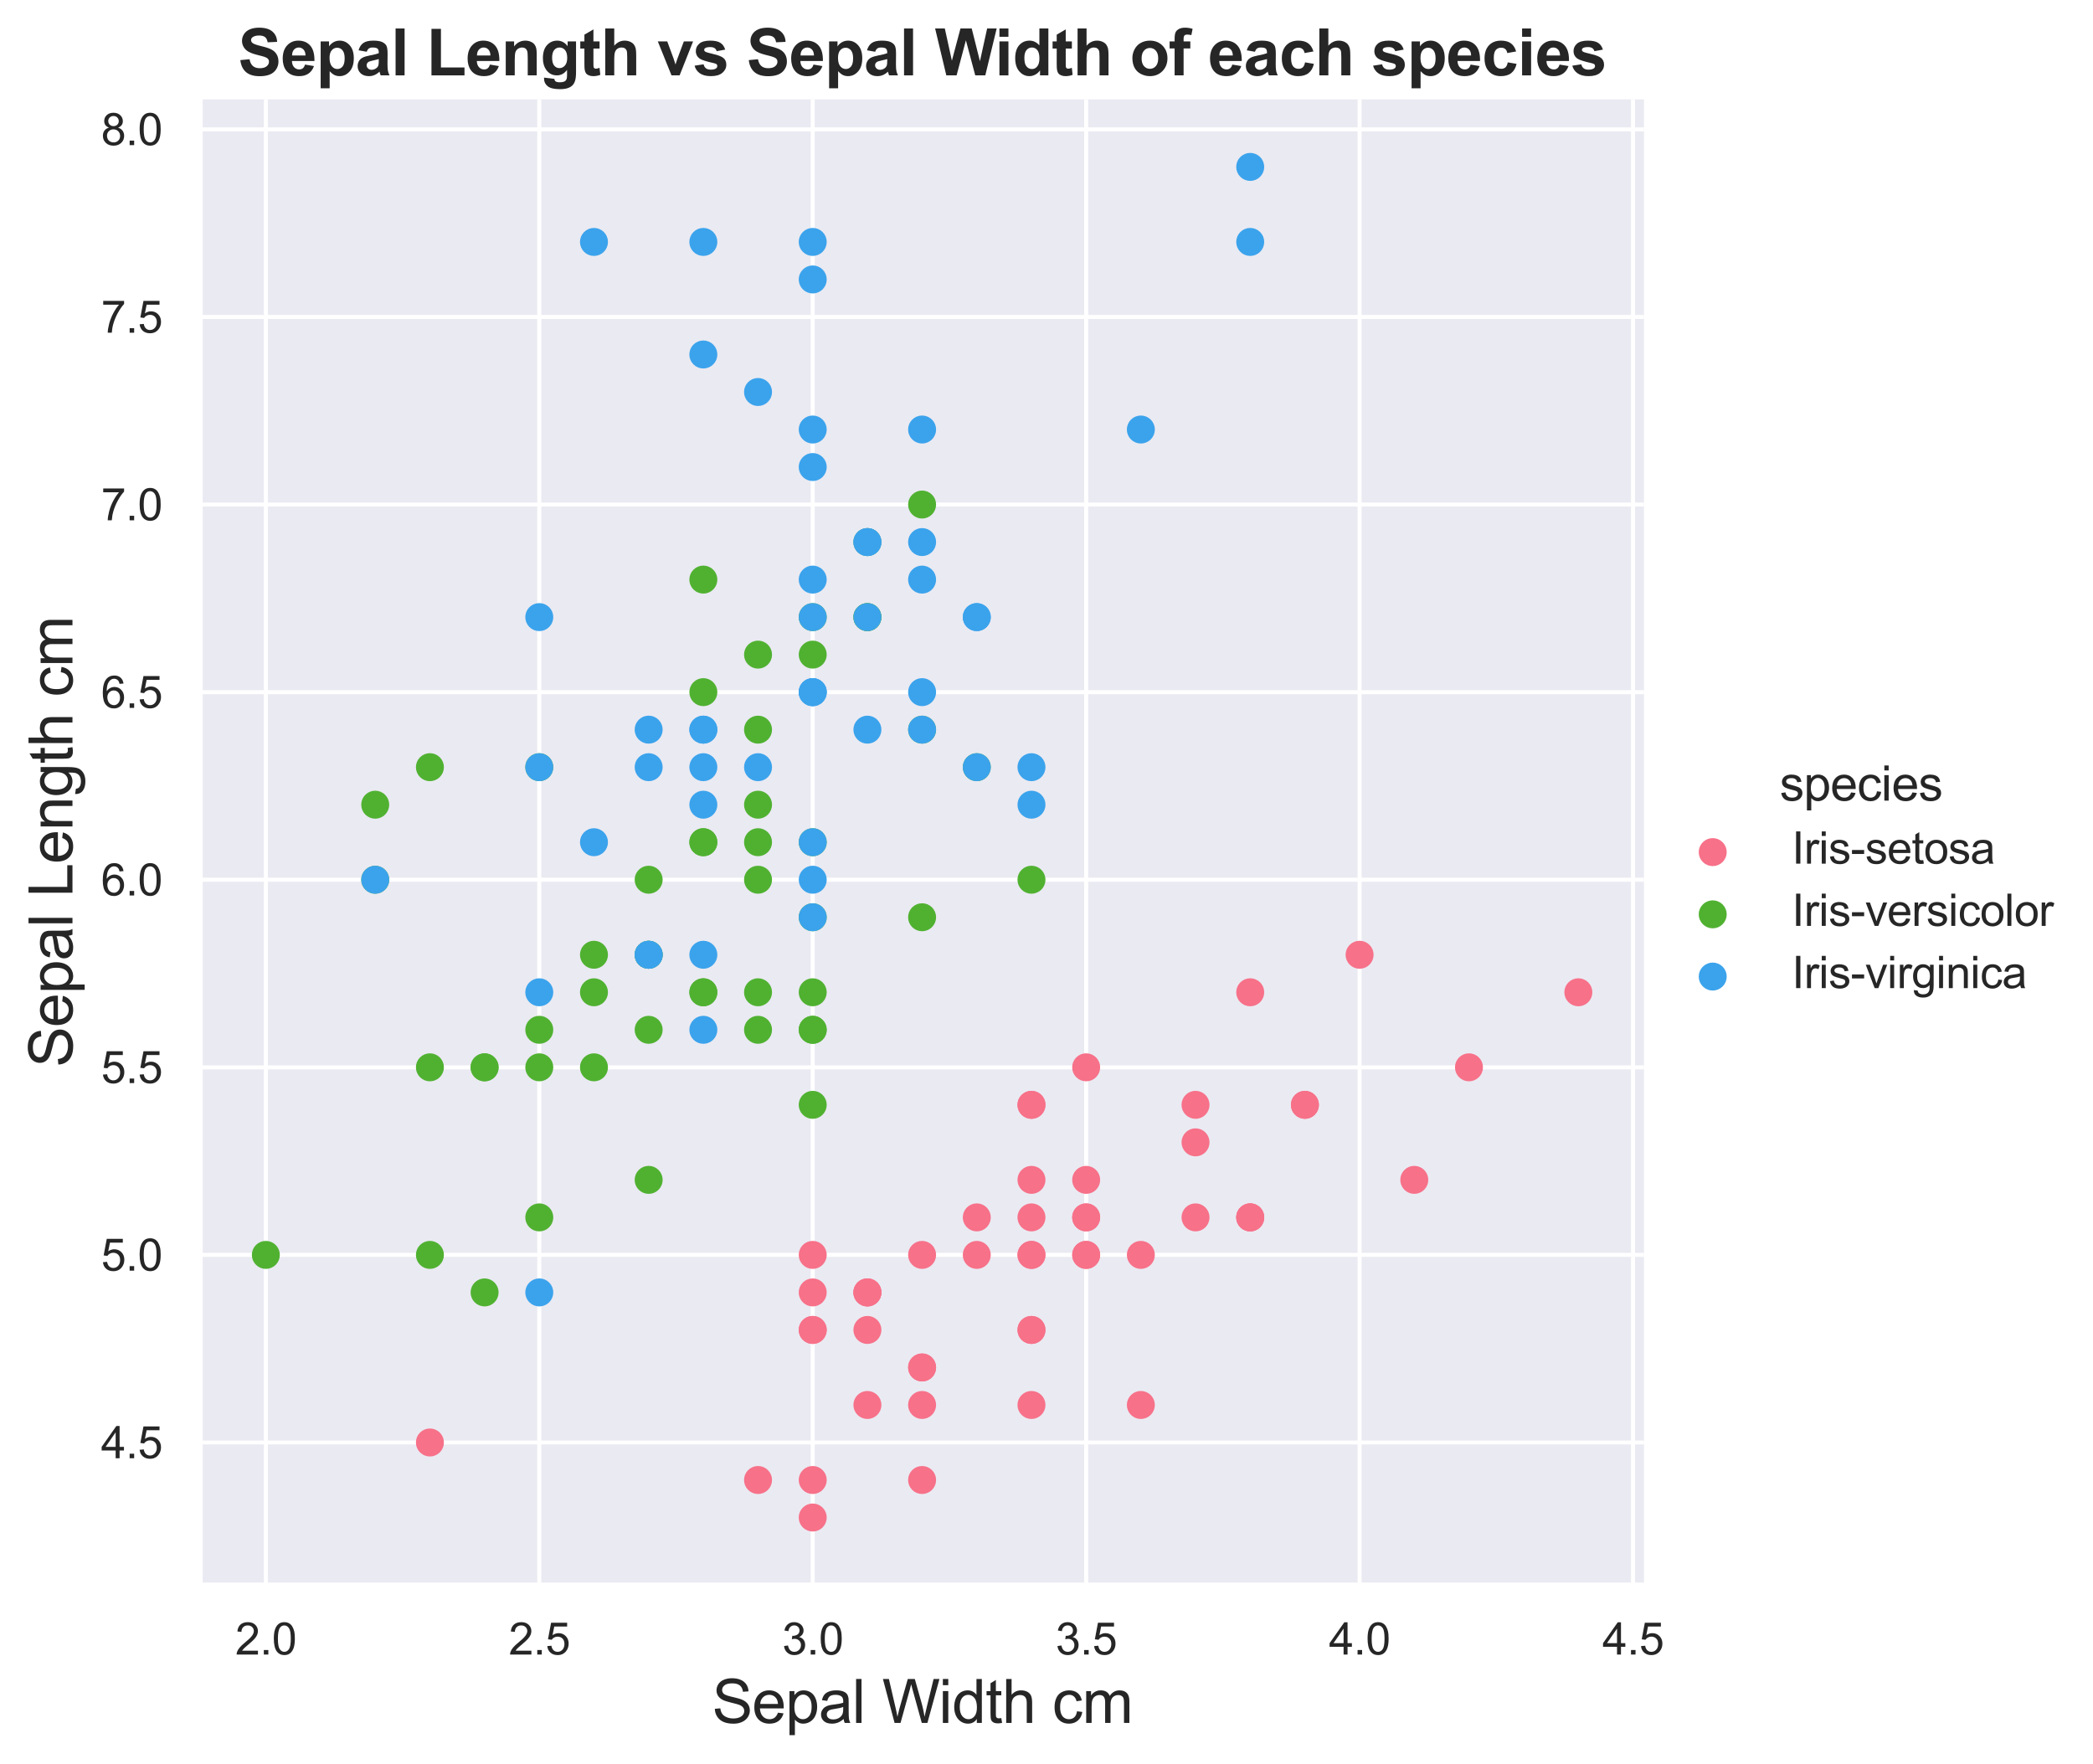 <?xml version="1.0" encoding="utf-8" standalone="no"?>
<!DOCTYPE svg PUBLIC "-//W3C//DTD SVG 1.1//EN"
  "http://www.w3.org/Graphics/SVG/1.1/DTD/svg11.dtd">
<svg xmlns:xlink="http://www.w3.org/1999/xlink" width="523.364pt" height="441.006pt" viewBox="0 0 523.364 441.006" xmlns="http://www.w3.org/2000/svg" version="1.1">
 <defs>
  <style type="text/css">*{stroke-linejoin: round; stroke-linecap: butt}</style>
 </defs>
 <g id="figure_1">
  <g id="patch_1">
   <path d="M 0 441.006 
L 523.364 441.006 
L 523.364 0 
L 0 0 
z
" style="fill: #ffffff"/>
  </g>
  <g id="axes_1">
   <g id="patch_2">
    <path d="M 50.067 396.345 
L 411.082 396.345 
L 411.082 24.848 
L 50.067 24.848 
z
" style="fill: #eaeaf2"/>
   </g>
   <g id="matplotlib.axis_1">
    <g id="xtick_1">
     <g id="line2d_1">
      <path d="M 66.476 396.345 
L 66.476 24.848 
" clip-path="url(#p0ee1a4a285)" style="fill: none; stroke: #ffffff; stroke-linecap: round"/>
     </g>
     <g id="text_1">
      <!-- 2.0 -->
      <g style="fill: #262626" transform="translate(58.831 413.719)scale(0.11 -0.11)">
       <defs>
        <path id="ArialMT-32" d="M 3222 541 
L 3222 0 
L 194 0 
Q 188 203 259 391 
Q 375 700 629 1000 
Q 884 1300 1366 1694 
Q 2113 2306 2375 2664 
Q 2638 3022 2638 3341 
Q 2638 3675 2398 3904 
Q 2159 4134 1775 4134 
Q 1369 4134 1125 3890 
Q 881 3647 878 3216 
L 300 3275 
Q 359 3922 746 4261 
Q 1134 4600 1788 4600 
Q 2447 4600 2831 4234 
Q 3216 3869 3216 3328 
Q 3216 3053 3103 2787 
Q 2991 2522 2730 2228 
Q 2469 1934 1863 1422 
Q 1356 997 1212 845 
Q 1069 694 975 541 
L 3222 541 
z
" transform="scale(0.016)"/>
        <path id="ArialMT-2e" d="M 581 0 
L 581 641 
L 1222 641 
L 1222 0 
L 581 0 
z
" transform="scale(0.016)"/>
        <path id="ArialMT-30" d="M 266 2259 
Q 266 3072 433 3567 
Q 600 4063 929 4331 
Q 1259 4600 1759 4600 
Q 2128 4600 2406 4451 
Q 2684 4303 2865 4023 
Q 3047 3744 3150 3342 
Q 3253 2941 3253 2259 
Q 3253 1453 3087 958 
Q 2922 463 2592 192 
Q 2263 -78 1759 -78 
Q 1097 -78 719 397 
Q 266 969 266 2259 
z
M 844 2259 
Q 844 1131 1108 757 
Q 1372 384 1759 384 
Q 2147 384 2411 759 
Q 2675 1134 2675 2259 
Q 2675 3391 2411 3762 
Q 2147 4134 1753 4134 
Q 1366 4134 1134 3806 
Q 844 3388 844 2259 
z
" transform="scale(0.016)"/>
       </defs>
       <use xlink:href="#ArialMT-32"/>
       <use xlink:href="#ArialMT-2e" x="55.615"/>
       <use xlink:href="#ArialMT-30" x="83.398"/>
      </g>
     </g>
    </g>
    <g id="xtick_2">
     <g id="line2d_2">
      <path d="M 134.851 396.345 
L 134.851 24.848 
" clip-path="url(#p0ee1a4a285)" style="fill: none; stroke: #ffffff; stroke-linecap: round"/>
     </g>
     <g id="text_2">
      <!-- 2.5 -->
      <g style="fill: #262626" transform="translate(127.206 413.719)scale(0.11 -0.11)">
       <defs>
        <path id="ArialMT-35" d="M 266 1200 
L 856 1250 
Q 922 819 1161 601 
Q 1400 384 1738 384 
Q 2144 384 2425 690 
Q 2706 997 2706 1503 
Q 2706 1984 2436 2262 
Q 2166 2541 1728 2541 
Q 1456 2541 1237 2417 
Q 1019 2294 894 2097 
L 366 2166 
L 809 4519 
L 3088 4519 
L 3088 3981 
L 1259 3981 
L 1013 2750 
Q 1425 3038 1878 3038 
Q 2478 3038 2890 2622 
Q 3303 2206 3303 1553 
Q 3303 931 2941 478 
Q 2500 -78 1738 -78 
Q 1113 -78 717 272 
Q 322 622 266 1200 
z
" transform="scale(0.016)"/>
       </defs>
       <use xlink:href="#ArialMT-32"/>
       <use xlink:href="#ArialMT-2e" x="55.615"/>
       <use xlink:href="#ArialMT-35" x="83.398"/>
      </g>
     </g>
    </g>
    <g id="xtick_3">
     <g id="line2d_3">
      <path d="M 203.225 396.345 
L 203.225 24.848 
" clip-path="url(#p0ee1a4a285)" style="fill: none; stroke: #ffffff; stroke-linecap: round"/>
     </g>
     <g id="text_3">
      <!-- 3.0 -->
      <g style="fill: #262626" transform="translate(195.58 413.719)scale(0.11 -0.11)">
       <defs>
        <path id="ArialMT-33" d="M 269 1209 
L 831 1284 
Q 928 806 1161 595 
Q 1394 384 1728 384 
Q 2125 384 2398 659 
Q 2672 934 2672 1341 
Q 2672 1728 2419 1979 
Q 2166 2231 1775 2231 
Q 1616 2231 1378 2169 
L 1441 2663 
Q 1497 2656 1531 2656 
Q 1891 2656 2178 2843 
Q 2466 3031 2466 3422 
Q 2466 3731 2256 3934 
Q 2047 4138 1716 4138 
Q 1388 4138 1169 3931 
Q 950 3725 888 3313 
L 325 3413 
Q 428 3978 793 4289 
Q 1159 4600 1703 4600 
Q 2078 4600 2393 4439 
Q 2709 4278 2876 4000 
Q 3044 3722 3044 3409 
Q 3044 3113 2884 2869 
Q 2725 2625 2413 2481 
Q 2819 2388 3044 2092 
Q 3269 1797 3269 1353 
Q 3269 753 2831 336 
Q 2394 -81 1725 -81 
Q 1122 -81 723 278 
Q 325 638 269 1209 
z
" transform="scale(0.016)"/>
       </defs>
       <use xlink:href="#ArialMT-33"/>
       <use xlink:href="#ArialMT-2e" x="55.615"/>
       <use xlink:href="#ArialMT-30" x="83.398"/>
      </g>
     </g>
    </g>
    <g id="xtick_4">
     <g id="line2d_4">
      <path d="M 271.599 396.345 
L 271.599 24.848 
" clip-path="url(#p0ee1a4a285)" style="fill: none; stroke: #ffffff; stroke-linecap: round"/>
     </g>
     <g id="text_4">
      <!-- 3.5 -->
      <g style="fill: #262626" transform="translate(263.954 413.719)scale(0.11 -0.11)">
       <use xlink:href="#ArialMT-33"/>
       <use xlink:href="#ArialMT-2e" x="55.615"/>
       <use xlink:href="#ArialMT-35" x="83.398"/>
      </g>
     </g>
    </g>
    <g id="xtick_5">
     <g id="line2d_5">
      <path d="M 339.973 396.345 
L 339.973 24.848 
" clip-path="url(#p0ee1a4a285)" style="fill: none; stroke: #ffffff; stroke-linecap: round"/>
     </g>
     <g id="text_5">
      <!-- 4.0 -->
      <g style="fill: #262626" transform="translate(332.328 413.719)scale(0.11 -0.11)">
       <defs>
        <path id="ArialMT-34" d="M 2069 0 
L 2069 1097 
L 81 1097 
L 81 1613 
L 2172 4581 
L 2631 4581 
L 2631 1613 
L 3250 1613 
L 3250 1097 
L 2631 1097 
L 2631 0 
L 2069 0 
z
M 2069 1613 
L 2069 3678 
L 634 1613 
L 2069 1613 
z
" transform="scale(0.016)"/>
       </defs>
       <use xlink:href="#ArialMT-34"/>
       <use xlink:href="#ArialMT-2e" x="55.615"/>
       <use xlink:href="#ArialMT-30" x="83.398"/>
      </g>
     </g>
    </g>
    <g id="xtick_6">
     <g id="line2d_6">
      <path d="M 408.347 396.345 
L 408.347 24.848 
" clip-path="url(#p0ee1a4a285)" style="fill: none; stroke: #ffffff; stroke-linecap: round"/>
     </g>
     <g id="text_6">
      <!-- 4.5 -->
      <g style="fill: #262626" transform="translate(400.702 413.719)scale(0.11 -0.11)">
       <use xlink:href="#ArialMT-34"/>
       <use xlink:href="#ArialMT-2e" x="55.615"/>
       <use xlink:href="#ArialMT-35" x="83.398"/>
      </g>
     </g>
    </g>
    <g id="text_7">
     <!-- Sepal Width cm -->
     <g style="fill: #262626" transform="translate(178.058 430.824)scale(0.15 -0.15)">
      <defs>
       <path id="ArialMT-53" d="M 288 1472 
L 859 1522 
Q 900 1178 1048 958 
Q 1197 738 1509 602 
Q 1822 466 2213 466 
Q 2559 466 2825 569 
Q 3091 672 3220 851 
Q 3350 1031 3350 1244 
Q 3350 1459 3225 1620 
Q 3100 1781 2813 1891 
Q 2628 1963 1997 2114 
Q 1366 2266 1113 2400 
Q 784 2572 623 2826 
Q 463 3081 463 3397 
Q 463 3744 659 4045 
Q 856 4347 1234 4503 
Q 1613 4659 2075 4659 
Q 2584 4659 2973 4495 
Q 3363 4331 3572 4012 
Q 3781 3694 3797 3291 
L 3216 3247 
Q 3169 3681 2898 3903 
Q 2628 4125 2100 4125 
Q 1550 4125 1298 3923 
Q 1047 3722 1047 3438 
Q 1047 3191 1225 3031 
Q 1400 2872 2139 2705 
Q 2878 2538 3153 2413 
Q 3553 2228 3743 1945 
Q 3934 1663 3934 1294 
Q 3934 928 3725 604 
Q 3516 281 3123 101 
Q 2731 -78 2241 -78 
Q 1619 -78 1198 103 
Q 778 284 539 648 
Q 300 1013 288 1472 
z
" transform="scale(0.016)"/>
       <path id="ArialMT-65" d="M 2694 1069 
L 3275 997 
Q 3138 488 2766 206 
Q 2394 -75 1816 -75 
Q 1088 -75 661 373 
Q 234 822 234 1631 
Q 234 2469 665 2931 
Q 1097 3394 1784 3394 
Q 2450 3394 2872 2941 
Q 3294 2488 3294 1666 
Q 3294 1616 3291 1516 
L 816 1516 
Q 847 969 1125 678 
Q 1403 388 1819 388 
Q 2128 388 2347 550 
Q 2566 713 2694 1069 
z
M 847 1978 
L 2700 1978 
Q 2663 2397 2488 2606 
Q 2219 2931 1791 2931 
Q 1403 2931 1139 2672 
Q 875 2413 847 1978 
z
" transform="scale(0.016)"/>
       <path id="ArialMT-70" d="M 422 -1272 
L 422 3319 
L 934 3319 
L 934 2888 
Q 1116 3141 1344 3267 
Q 1572 3394 1897 3394 
Q 2322 3394 2647 3175 
Q 2972 2956 3137 2557 
Q 3303 2159 3303 1684 
Q 3303 1175 3120 767 
Q 2938 359 2589 142 
Q 2241 -75 1856 -75 
Q 1575 -75 1351 44 
Q 1128 163 984 344 
L 984 -1272 
L 422 -1272 
z
M 931 1641 
Q 931 1000 1190 694 
Q 1450 388 1819 388 
Q 2194 388 2461 705 
Q 2728 1022 2728 1688 
Q 2728 2322 2467 2637 
Q 2206 2953 1844 2953 
Q 1484 2953 1207 2617 
Q 931 2281 931 1641 
z
" transform="scale(0.016)"/>
       <path id="ArialMT-61" d="M 2588 409 
Q 2275 144 1986 34 
Q 1697 -75 1366 -75 
Q 819 -75 525 192 
Q 231 459 231 875 
Q 231 1119 342 1320 
Q 453 1522 633 1644 
Q 813 1766 1038 1828 
Q 1203 1872 1538 1913 
Q 2219 1994 2541 2106 
Q 2544 2222 2544 2253 
Q 2544 2597 2384 2738 
Q 2169 2928 1744 2928 
Q 1347 2928 1158 2789 
Q 969 2650 878 2297 
L 328 2372 
Q 403 2725 575 2942 
Q 747 3159 1072 3276 
Q 1397 3394 1825 3394 
Q 2250 3394 2515 3294 
Q 2781 3194 2906 3042 
Q 3031 2891 3081 2659 
Q 3109 2516 3109 2141 
L 3109 1391 
Q 3109 606 3145 398 
Q 3181 191 3288 0 
L 2700 0 
Q 2613 175 2588 409 
z
M 2541 1666 
Q 2234 1541 1622 1453 
Q 1275 1403 1131 1340 
Q 988 1278 909 1158 
Q 831 1038 831 891 
Q 831 666 1001 516 
Q 1172 366 1500 366 
Q 1825 366 2078 508 
Q 2331 650 2450 897 
Q 2541 1088 2541 1459 
L 2541 1666 
z
" transform="scale(0.016)"/>
       <path id="ArialMT-6c" d="M 409 0 
L 409 4581 
L 972 4581 
L 972 0 
L 409 0 
z
" transform="scale(0.016)"/>
       <path id="ArialMT-20" transform="scale(0.016)"/>
       <path id="ArialMT-57" d="M 1294 0 
L 78 4581 
L 700 4581 
L 1397 1578 
Q 1509 1106 1591 641 
Q 1766 1375 1797 1488 
L 2669 4581 
L 3400 4581 
L 4056 2263 
Q 4303 1400 4413 641 
Q 4500 1075 4641 1638 
L 5359 4581 
L 5969 4581 
L 4713 0 
L 4128 0 
L 3163 3491 
Q 3041 3928 3019 4028 
Q 2947 3713 2884 3491 
L 1913 0 
L 1294 0 
z
" transform="scale(0.016)"/>
       <path id="ArialMT-69" d="M 425 3934 
L 425 4581 
L 988 4581 
L 988 3934 
L 425 3934 
z
M 425 0 
L 425 3319 
L 988 3319 
L 988 0 
L 425 0 
z
" transform="scale(0.016)"/>
       <path id="ArialMT-64" d="M 2575 0 
L 2575 419 
Q 2259 -75 1647 -75 
Q 1250 -75 917 144 
Q 584 363 401 755 
Q 219 1147 219 1656 
Q 219 2153 384 2558 
Q 550 2963 881 3178 
Q 1213 3394 1622 3394 
Q 1922 3394 2156 3267 
Q 2391 3141 2538 2938 
L 2538 4581 
L 3097 4581 
L 3097 0 
L 2575 0 
z
M 797 1656 
Q 797 1019 1065 703 
Q 1334 388 1700 388 
Q 2069 388 2326 689 
Q 2584 991 2584 1609 
Q 2584 2291 2321 2609 
Q 2059 2928 1675 2928 
Q 1300 2928 1048 2622 
Q 797 2316 797 1656 
z
" transform="scale(0.016)"/>
       <path id="ArialMT-74" d="M 1650 503 
L 1731 6 
Q 1494 -44 1306 -44 
Q 1000 -44 831 53 
Q 663 150 594 308 
Q 525 466 525 972 
L 525 2881 
L 113 2881 
L 113 3319 
L 525 3319 
L 525 4141 
L 1084 4478 
L 1084 3319 
L 1650 3319 
L 1650 2881 
L 1084 2881 
L 1084 941 
Q 1084 700 1114 631 
Q 1144 563 1211 522 
Q 1278 481 1403 481 
Q 1497 481 1650 503 
z
" transform="scale(0.016)"/>
       <path id="ArialMT-68" d="M 422 0 
L 422 4581 
L 984 4581 
L 984 2938 
Q 1378 3394 1978 3394 
Q 2347 3394 2619 3248 
Q 2891 3103 3008 2847 
Q 3125 2591 3125 2103 
L 3125 0 
L 2563 0 
L 2563 2103 
Q 2563 2525 2380 2717 
Q 2197 2909 1863 2909 
Q 1613 2909 1392 2779 
Q 1172 2650 1078 2428 
Q 984 2206 984 1816 
L 984 0 
L 422 0 
z
" transform="scale(0.016)"/>
       <path id="ArialMT-63" d="M 2588 1216 
L 3141 1144 
Q 3050 572 2676 248 
Q 2303 -75 1759 -75 
Q 1078 -75 664 370 
Q 250 816 250 1647 
Q 250 2184 428 2587 
Q 606 2991 970 3192 
Q 1334 3394 1763 3394 
Q 2303 3394 2647 3120 
Q 2991 2847 3088 2344 
L 2541 2259 
Q 2463 2594 2264 2762 
Q 2066 2931 1784 2931 
Q 1359 2931 1093 2626 
Q 828 2322 828 1663 
Q 828 994 1084 691 
Q 1341 388 1753 388 
Q 2084 388 2306 591 
Q 2528 794 2588 1216 
z
" transform="scale(0.016)"/>
       <path id="ArialMT-6d" d="M 422 0 
L 422 3319 
L 925 3319 
L 925 2853 
Q 1081 3097 1340 3245 
Q 1600 3394 1931 3394 
Q 2300 3394 2536 3241 
Q 2772 3088 2869 2813 
Q 3263 3394 3894 3394 
Q 4388 3394 4653 3120 
Q 4919 2847 4919 2278 
L 4919 0 
L 4359 0 
L 4359 2091 
Q 4359 2428 4304 2576 
Q 4250 2725 4106 2815 
Q 3963 2906 3769 2906 
Q 3419 2906 3187 2673 
Q 2956 2441 2956 1928 
L 2956 0 
L 2394 0 
L 2394 2156 
Q 2394 2531 2256 2718 
Q 2119 2906 1806 2906 
Q 1569 2906 1367 2781 
Q 1166 2656 1075 2415 
Q 984 2175 984 1722 
L 984 0 
L 422 0 
z
" transform="scale(0.016)"/>
      </defs>
      <use xlink:href="#ArialMT-53"/>
      <use xlink:href="#ArialMT-65" x="66.699"/>
      <use xlink:href="#ArialMT-70" x="122.314"/>
      <use xlink:href="#ArialMT-61" x="177.93"/>
      <use xlink:href="#ArialMT-6c" x="233.545"/>
      <use xlink:href="#ArialMT-20" x="255.762"/>
      <use xlink:href="#ArialMT-57" x="283.545"/>
      <use xlink:href="#ArialMT-69" x="377.93"/>
      <use xlink:href="#ArialMT-64" x="400.146"/>
      <use xlink:href="#ArialMT-74" x="455.762"/>
      <use xlink:href="#ArialMT-68" x="483.545"/>
      <use xlink:href="#ArialMT-20" x="539.16"/>
      <use xlink:href="#ArialMT-63" x="566.943"/>
      <use xlink:href="#ArialMT-6d" x="616.943"/>
     </g>
    </g>
   </g>
   <g id="matplotlib.axis_2">
    <g id="ytick_1">
     <g id="line2d_7">
      <path d="M 50.067 360.696 
L 411.082 360.696 
" clip-path="url(#p0ee1a4a285)" style="fill: none; stroke: #ffffff; stroke-linecap: round"/>
     </g>
     <g id="text_8">
      <!-- 4.5 -->
      <g style="fill: #262626" transform="translate(25.277 364.633)scale(0.11 -0.11)">
       <use xlink:href="#ArialMT-34"/>
       <use xlink:href="#ArialMT-2e" x="55.615"/>
       <use xlink:href="#ArialMT-35" x="83.398"/>
      </g>
     </g>
    </g>
    <g id="ytick_2">
     <g id="line2d_8">
      <path d="M 50.067 313.79 
L 411.082 313.79 
" clip-path="url(#p0ee1a4a285)" style="fill: none; stroke: #ffffff; stroke-linecap: round"/>
     </g>
     <g id="text_9">
      <!-- 5.0 -->
      <g style="fill: #262626" transform="translate(25.277 317.727)scale(0.11 -0.11)">
       <use xlink:href="#ArialMT-35"/>
       <use xlink:href="#ArialMT-2e" x="55.615"/>
       <use xlink:href="#ArialMT-30" x="83.398"/>
      </g>
     </g>
    </g>
    <g id="ytick_3">
     <g id="line2d_9">
      <path d="M 50.067 266.884 
L 411.082 266.884 
" clip-path="url(#p0ee1a4a285)" style="fill: none; stroke: #ffffff; stroke-linecap: round"/>
     </g>
     <g id="text_10">
      <!-- 5.5 -->
      <g style="fill: #262626" transform="translate(25.277 270.821)scale(0.11 -0.11)">
       <use xlink:href="#ArialMT-35"/>
       <use xlink:href="#ArialMT-2e" x="55.615"/>
       <use xlink:href="#ArialMT-35" x="83.398"/>
      </g>
     </g>
    </g>
    <g id="ytick_4">
     <g id="line2d_10">
      <path d="M 50.067 219.977 
L 411.082 219.977 
" clip-path="url(#p0ee1a4a285)" style="fill: none; stroke: #ffffff; stroke-linecap: round"/>
     </g>
     <g id="text_11">
      <!-- 6.0 -->
      <g style="fill: #262626" transform="translate(25.277 223.914)scale(0.11 -0.11)">
       <defs>
        <path id="ArialMT-36" d="M 3184 3459 
L 2625 3416 
Q 2550 3747 2413 3897 
Q 2184 4138 1850 4138 
Q 1581 4138 1378 3988 
Q 1113 3794 959 3422 
Q 806 3050 800 2363 
Q 1003 2672 1297 2822 
Q 1591 2972 1913 2972 
Q 2475 2972 2870 2558 
Q 3266 2144 3266 1488 
Q 3266 1056 3080 686 
Q 2894 316 2569 119 
Q 2244 -78 1831 -78 
Q 1128 -78 684 439 
Q 241 956 241 2144 
Q 241 3472 731 4075 
Q 1159 4600 1884 4600 
Q 2425 4600 2770 4297 
Q 3116 3994 3184 3459 
z
M 888 1484 
Q 888 1194 1011 928 
Q 1134 663 1356 523 
Q 1578 384 1822 384 
Q 2178 384 2434 671 
Q 2691 959 2691 1453 
Q 2691 1928 2437 2201 
Q 2184 2475 1800 2475 
Q 1419 2475 1153 2201 
Q 888 1928 888 1484 
z
" transform="scale(0.016)"/>
       </defs>
       <use xlink:href="#ArialMT-36"/>
       <use xlink:href="#ArialMT-2e" x="55.615"/>
       <use xlink:href="#ArialMT-30" x="83.398"/>
      </g>
     </g>
    </g>
    <g id="ytick_5">
     <g id="line2d_11">
      <path d="M 50.067 173.071 
L 411.082 173.071 
" clip-path="url(#p0ee1a4a285)" style="fill: none; stroke: #ffffff; stroke-linecap: round"/>
     </g>
     <g id="text_12">
      <!-- 6.5 -->
      <g style="fill: #262626" transform="translate(25.277 177.008)scale(0.11 -0.11)">
       <use xlink:href="#ArialMT-36"/>
       <use xlink:href="#ArialMT-2e" x="55.615"/>
       <use xlink:href="#ArialMT-35" x="83.398"/>
      </g>
     </g>
    </g>
    <g id="ytick_6">
     <g id="line2d_12">
      <path d="M 50.067 126.165 
L 411.082 126.165 
" clip-path="url(#p0ee1a4a285)" style="fill: none; stroke: #ffffff; stroke-linecap: round"/>
     </g>
     <g id="text_13">
      <!-- 7.0 -->
      <g style="fill: #262626" transform="translate(25.277 130.102)scale(0.11 -0.11)">
       <defs>
        <path id="ArialMT-37" d="M 303 3981 
L 303 4522 
L 3269 4522 
L 3269 4084 
Q 2831 3619 2401 2847 
Q 1972 2075 1738 1259 
Q 1569 684 1522 0 
L 944 0 
Q 953 541 1156 1306 
Q 1359 2072 1739 2783 
Q 2119 3494 2547 3981 
L 303 3981 
z
" transform="scale(0.016)"/>
       </defs>
       <use xlink:href="#ArialMT-37"/>
       <use xlink:href="#ArialMT-2e" x="55.615"/>
       <use xlink:href="#ArialMT-30" x="83.398"/>
      </g>
     </g>
    </g>
    <g id="ytick_7">
     <g id="line2d_13">
      <path d="M 50.067 79.259 
L 411.082 79.259 
" clip-path="url(#p0ee1a4a285)" style="fill: none; stroke: #ffffff; stroke-linecap: round"/>
     </g>
     <g id="text_14">
      <!-- 7.5 -->
      <g style="fill: #262626" transform="translate(25.277 83.196)scale(0.11 -0.11)">
       <use xlink:href="#ArialMT-37"/>
       <use xlink:href="#ArialMT-2e" x="55.615"/>
       <use xlink:href="#ArialMT-35" x="83.398"/>
      </g>
     </g>
    </g>
    <g id="ytick_8">
     <g id="line2d_14">
      <path d="M 50.067 32.352 
L 411.082 32.352 
" clip-path="url(#p0ee1a4a285)" style="fill: none; stroke: #ffffff; stroke-linecap: round"/>
     </g>
     <g id="text_15">
      <!-- 8.0 -->
      <g style="fill: #262626" transform="translate(25.277 36.289)scale(0.11 -0.11)">
       <defs>
        <path id="ArialMT-38" d="M 1131 2484 
Q 781 2613 612 2850 
Q 444 3088 444 3419 
Q 444 3919 803 4259 
Q 1163 4600 1759 4600 
Q 2359 4600 2725 4251 
Q 3091 3903 3091 3403 
Q 3091 3084 2923 2848 
Q 2756 2613 2416 2484 
Q 2838 2347 3058 2040 
Q 3278 1734 3278 1309 
Q 3278 722 2862 322 
Q 2447 -78 1769 -78 
Q 1091 -78 675 323 
Q 259 725 259 1325 
Q 259 1772 486 2073 
Q 713 2375 1131 2484 
z
M 1019 3438 
Q 1019 3113 1228 2906 
Q 1438 2700 1772 2700 
Q 2097 2700 2305 2904 
Q 2513 3109 2513 3406 
Q 2513 3716 2298 3927 
Q 2084 4138 1766 4138 
Q 1444 4138 1231 3931 
Q 1019 3725 1019 3438 
z
M 838 1322 
Q 838 1081 952 856 
Q 1066 631 1291 507 
Q 1516 384 1775 384 
Q 2178 384 2440 643 
Q 2703 903 2703 1303 
Q 2703 1709 2433 1975 
Q 2163 2241 1756 2241 
Q 1359 2241 1098 1978 
Q 838 1716 838 1322 
z
" transform="scale(0.016)"/>
       </defs>
       <use xlink:href="#ArialMT-38"/>
       <use xlink:href="#ArialMT-2e" x="55.615"/>
       <use xlink:href="#ArialMT-30" x="83.398"/>
      </g>
     </g>
    </g>
    <g id="text_16">
     <!-- Sepal Length cm -->
     <g style="fill: #262626" transform="translate(18.12 266.879)rotate(-90)scale(0.15 -0.15)">
      <defs>
       <path id="ArialMT-4c" d="M 469 0 
L 469 4581 
L 1075 4581 
L 1075 541 
L 3331 541 
L 3331 0 
L 469 0 
z
" transform="scale(0.016)"/>
       <path id="ArialMT-6e" d="M 422 0 
L 422 3319 
L 928 3319 
L 928 2847 
Q 1294 3394 1984 3394 
Q 2284 3394 2536 3286 
Q 2788 3178 2913 3003 
Q 3038 2828 3088 2588 
Q 3119 2431 3119 2041 
L 3119 0 
L 2556 0 
L 2556 2019 
Q 2556 2363 2490 2533 
Q 2425 2703 2258 2804 
Q 2091 2906 1866 2906 
Q 1506 2906 1245 2678 
Q 984 2450 984 1813 
L 984 0 
L 422 0 
z
" transform="scale(0.016)"/>
       <path id="ArialMT-67" d="M 319 -275 
L 866 -356 
Q 900 -609 1056 -725 
Q 1266 -881 1628 -881 
Q 2019 -881 2231 -725 
Q 2444 -569 2519 -288 
Q 2563 -116 2559 434 
Q 2191 0 1641 0 
Q 956 0 581 494 
Q 206 988 206 1678 
Q 206 2153 378 2554 
Q 550 2956 876 3175 
Q 1203 3394 1644 3394 
Q 2231 3394 2613 2919 
L 2613 3319 
L 3131 3319 
L 3131 450 
Q 3131 -325 2973 -648 
Q 2816 -972 2473 -1159 
Q 2131 -1347 1631 -1347 
Q 1038 -1347 672 -1080 
Q 306 -813 319 -275 
z
M 784 1719 
Q 784 1066 1043 766 
Q 1303 466 1694 466 
Q 2081 466 2343 764 
Q 2606 1063 2606 1700 
Q 2606 2309 2336 2618 
Q 2066 2928 1684 2928 
Q 1309 2928 1046 2623 
Q 784 2319 784 1719 
z
" transform="scale(0.016)"/>
      </defs>
      <use xlink:href="#ArialMT-53"/>
      <use xlink:href="#ArialMT-65" x="66.699"/>
      <use xlink:href="#ArialMT-70" x="122.314"/>
      <use xlink:href="#ArialMT-61" x="177.93"/>
      <use xlink:href="#ArialMT-6c" x="233.545"/>
      <use xlink:href="#ArialMT-20" x="255.762"/>
      <use xlink:href="#ArialMT-4c" x="283.545"/>
      <use xlink:href="#ArialMT-65" x="339.16"/>
      <use xlink:href="#ArialMT-6e" x="394.775"/>
      <use xlink:href="#ArialMT-67" x="450.391"/>
      <use xlink:href="#ArialMT-74" x="506.006"/>
      <use xlink:href="#ArialMT-68" x="533.789"/>
      <use xlink:href="#ArialMT-20" x="589.404"/>
      <use xlink:href="#ArialMT-63" x="617.188"/>
      <use xlink:href="#ArialMT-6d" x="667.188"/>
     </g>
    </g>
   </g>
   <g id="PathCollection_1">
    <defs>
     <path id="m8ef29e7f50" d="M 0 3 
C 0.796 3 1.559 2.684 2.121 2.121 
C 2.684 1.559 3 0.796 3 0 
C 3 -0.796 2.684 -1.559 2.121 -2.121 
C 1.559 -2.684 0.796 -3 0 -3 
C -0.796 -3 -1.559 -2.684 -2.121 -2.121 
C -2.684 -1.559 -3 -0.796 -3 0 
C -3 0.796 -2.684 1.559 -2.121 2.121 
C -1.559 2.684 -0.796 3 0 3 
z
" style="stroke: #f77189"/>
    </defs>
    <g clip-path="url(#p0ee1a4a285)">
     <use xlink:href="#m8ef29e7f50" x="271.599" y="304.409" style="fill: #f77189; stroke: #f77189"/>
     <use xlink:href="#m8ef29e7f50" x="203.225" y="323.171" style="fill: #f77189; stroke: #f77189"/>
     <use xlink:href="#m8ef29e7f50" x="230.574" y="341.934" style="fill: #f77189; stroke: #f77189"/>
     <use xlink:href="#m8ef29e7f50" x="216.899" y="351.315" style="fill: #f77189; stroke: #f77189"/>
     <use xlink:href="#m8ef29e7f50" x="285.274" y="313.79" style="fill: #f77189; stroke: #f77189"/>
     <use xlink:href="#m8ef29e7f50" x="326.298" y="276.265" style="fill: #f77189; stroke: #f77189"/>
     <use xlink:href="#m8ef29e7f50" x="257.924" y="351.315" style="fill: #f77189; stroke: #f77189"/>
     <use xlink:href="#m8ef29e7f50" x="257.924" y="313.79" style="fill: #f77189; stroke: #f77189"/>
     <use xlink:href="#m8ef29e7f50" x="189.55" y="370.077" style="fill: #f77189; stroke: #f77189"/>
     <use xlink:href="#m8ef29e7f50" x="216.899" y="323.171" style="fill: #f77189; stroke: #f77189"/>
     <use xlink:href="#m8ef29e7f50" x="298.948" y="276.265" style="fill: #f77189; stroke: #f77189"/>
     <use xlink:href="#m8ef29e7f50" x="257.924" y="332.553" style="fill: #f77189; stroke: #f77189"/>
     <use xlink:href="#m8ef29e7f50" x="203.225" y="332.553" style="fill: #f77189; stroke: #f77189"/>
     <use xlink:href="#m8ef29e7f50" x="203.225" y="379.459" style="fill: #f77189; stroke: #f77189"/>
     <use xlink:href="#m8ef29e7f50" x="339.973" y="238.74" style="fill: #f77189; stroke: #f77189"/>
     <use xlink:href="#m8ef29e7f50" x="394.672" y="248.121" style="fill: #f77189; stroke: #f77189"/>
     <use xlink:href="#m8ef29e7f50" x="326.298" y="276.265" style="fill: #f77189; stroke: #f77189"/>
     <use xlink:href="#m8ef29e7f50" x="271.599" y="304.409" style="fill: #f77189; stroke: #f77189"/>
     <use xlink:href="#m8ef29e7f50" x="312.623" y="248.121" style="fill: #f77189; stroke: #f77189"/>
     <use xlink:href="#m8ef29e7f50" x="312.623" y="304.409" style="fill: #f77189; stroke: #f77189"/>
     <use xlink:href="#m8ef29e7f50" x="257.924" y="276.265" style="fill: #f77189; stroke: #f77189"/>
     <use xlink:href="#m8ef29e7f50" x="298.948" y="304.409" style="fill: #f77189; stroke: #f77189"/>
     <use xlink:href="#m8ef29e7f50" x="285.274" y="351.315" style="fill: #f77189; stroke: #f77189"/>
     <use xlink:href="#m8ef29e7f50" x="244.249" y="304.409" style="fill: #f77189; stroke: #f77189"/>
     <use xlink:href="#m8ef29e7f50" x="257.924" y="332.553" style="fill: #f77189; stroke: #f77189"/>
     <use xlink:href="#m8ef29e7f50" x="203.225" y="313.79" style="fill: #f77189; stroke: #f77189"/>
     <use xlink:href="#m8ef29e7f50" x="257.924" y="313.79" style="fill: #f77189; stroke: #f77189"/>
     <use xlink:href="#m8ef29e7f50" x="271.599" y="295.027" style="fill: #f77189; stroke: #f77189"/>
     <use xlink:href="#m8ef29e7f50" x="257.924" y="295.027" style="fill: #f77189; stroke: #f77189"/>
     <use xlink:href="#m8ef29e7f50" x="230.574" y="341.934" style="fill: #f77189; stroke: #f77189"/>
     <use xlink:href="#m8ef29e7f50" x="216.899" y="332.553" style="fill: #f77189; stroke: #f77189"/>
     <use xlink:href="#m8ef29e7f50" x="257.924" y="276.265" style="fill: #f77189; stroke: #f77189"/>
     <use xlink:href="#m8ef29e7f50" x="353.648" y="295.027" style="fill: #f77189; stroke: #f77189"/>
     <use xlink:href="#m8ef29e7f50" x="367.323" y="266.884" style="fill: #f77189; stroke: #f77189"/>
     <use xlink:href="#m8ef29e7f50" x="216.899" y="323.171" style="fill: #f77189; stroke: #f77189"/>
     <use xlink:href="#m8ef29e7f50" x="230.574" y="313.79" style="fill: #f77189; stroke: #f77189"/>
     <use xlink:href="#m8ef29e7f50" x="271.599" y="266.884" style="fill: #f77189; stroke: #f77189"/>
     <use xlink:href="#m8ef29e7f50" x="216.899" y="323.171" style="fill: #f77189; stroke: #f77189"/>
     <use xlink:href="#m8ef29e7f50" x="203.225" y="370.077" style="fill: #f77189; stroke: #f77189"/>
     <use xlink:href="#m8ef29e7f50" x="257.924" y="304.409" style="fill: #f77189; stroke: #f77189"/>
     <use xlink:href="#m8ef29e7f50" x="271.599" y="313.79" style="fill: #f77189; stroke: #f77189"/>
     <use xlink:href="#m8ef29e7f50" x="107.501" y="360.696" style="fill: #f77189; stroke: #f77189"/>
     <use xlink:href="#m8ef29e7f50" x="230.574" y="370.077" style="fill: #f77189; stroke: #f77189"/>
     <use xlink:href="#m8ef29e7f50" x="271.599" y="313.79" style="fill: #f77189; stroke: #f77189"/>
     <use xlink:href="#m8ef29e7f50" x="312.623" y="304.409" style="fill: #f77189; stroke: #f77189"/>
     <use xlink:href="#m8ef29e7f50" x="203.225" y="332.553" style="fill: #f77189; stroke: #f77189"/>
     <use xlink:href="#m8ef29e7f50" x="312.623" y="304.409" style="fill: #f77189; stroke: #f77189"/>
     <use xlink:href="#m8ef29e7f50" x="230.574" y="351.315" style="fill: #f77189; stroke: #f77189"/>
     <use xlink:href="#m8ef29e7f50" x="298.948" y="285.646" style="fill: #f77189; stroke: #f77189"/>
     <use xlink:href="#m8ef29e7f50" x="244.249" y="313.79" style="fill: #f77189; stroke: #f77189"/>
    </g>
   </g>
   <g id="PathCollection_2">
    <defs>
     <path id="mf9e2a03c0d" d="M 0 3 
C 0.796 3 1.559 2.684 2.121 2.121 
C 2.684 1.559 3 0.796 3 0 
C 3 -0.796 2.684 -1.559 2.121 -2.121 
C 1.559 -2.684 0.796 -3 0 -3 
C -0.796 -3 -1.559 -2.684 -2.121 -2.121 
C -2.684 -1.559 -3 -0.796 -3 0 
C -3 0.796 -2.684 1.559 -2.121 2.121 
C -1.559 2.684 -0.796 3 0 3 
z
" style="stroke: #50b131"/>
    </defs>
    <g clip-path="url(#p0ee1a4a285)">
     <use xlink:href="#mf9e2a03c0d" x="230.574" y="126.165" style="fill: #50b131; stroke: #50b131"/>
     <use xlink:href="#mf9e2a03c0d" x="230.574" y="182.452" style="fill: #50b131; stroke: #50b131"/>
     <use xlink:href="#mf9e2a03c0d" x="216.899" y="135.546" style="fill: #50b131; stroke: #50b131"/>
     <use xlink:href="#mf9e2a03c0d" x="107.501" y="266.884" style="fill: #50b131; stroke: #50b131"/>
     <use xlink:href="#mf9e2a03c0d" x="175.875" y="173.071" style="fill: #50b131; stroke: #50b131"/>
     <use xlink:href="#mf9e2a03c0d" x="175.875" y="248.121" style="fill: #50b131; stroke: #50b131"/>
     <use xlink:href="#mf9e2a03c0d" x="244.249" y="191.834" style="fill: #50b131; stroke: #50b131"/>
     <use xlink:href="#mf9e2a03c0d" x="121.176" y="323.171" style="fill: #50b131; stroke: #50b131"/>
     <use xlink:href="#mf9e2a03c0d" x="189.55" y="163.69" style="fill: #50b131; stroke: #50b131"/>
     <use xlink:href="#mf9e2a03c0d" x="162.2" y="295.027" style="fill: #50b131; stroke: #50b131"/>
     <use xlink:href="#mf9e2a03c0d" x="66.476" y="313.79" style="fill: #50b131; stroke: #50b131"/>
     <use xlink:href="#mf9e2a03c0d" x="203.225" y="229.359" style="fill: #50b131; stroke: #50b131"/>
     <use xlink:href="#mf9e2a03c0d" x="93.826" y="219.977" style="fill: #50b131; stroke: #50b131"/>
     <use xlink:href="#mf9e2a03c0d" x="189.55" y="210.596" style="fill: #50b131; stroke: #50b131"/>
     <use xlink:href="#mf9e2a03c0d" x="189.55" y="257.502" style="fill: #50b131; stroke: #50b131"/>
     <use xlink:href="#mf9e2a03c0d" x="216.899" y="154.309" style="fill: #50b131; stroke: #50b131"/>
     <use xlink:href="#mf9e2a03c0d" x="203.225" y="257.502" style="fill: #50b131; stroke: #50b131"/>
     <use xlink:href="#mf9e2a03c0d" x="162.2" y="238.74" style="fill: #50b131; stroke: #50b131"/>
     <use xlink:href="#mf9e2a03c0d" x="93.826" y="201.215" style="fill: #50b131; stroke: #50b131"/>
     <use xlink:href="#mf9e2a03c0d" x="134.851" y="257.502" style="fill: #50b131; stroke: #50b131"/>
     <use xlink:href="#mf9e2a03c0d" x="230.574" y="229.359" style="fill: #50b131; stroke: #50b131"/>
     <use xlink:href="#mf9e2a03c0d" x="175.875" y="210.596" style="fill: #50b131; stroke: #50b131"/>
     <use xlink:href="#mf9e2a03c0d" x="134.851" y="191.834" style="fill: #50b131; stroke: #50b131"/>
     <use xlink:href="#mf9e2a03c0d" x="175.875" y="210.596" style="fill: #50b131; stroke: #50b131"/>
     <use xlink:href="#mf9e2a03c0d" x="189.55" y="182.452" style="fill: #50b131; stroke: #50b131"/>
     <use xlink:href="#mf9e2a03c0d" x="203.225" y="163.69" style="fill: #50b131; stroke: #50b131"/>
     <use xlink:href="#mf9e2a03c0d" x="175.875" y="144.928" style="fill: #50b131; stroke: #50b131"/>
     <use xlink:href="#mf9e2a03c0d" x="203.225" y="154.309" style="fill: #50b131; stroke: #50b131"/>
     <use xlink:href="#mf9e2a03c0d" x="189.55" y="219.977" style="fill: #50b131; stroke: #50b131"/>
     <use xlink:href="#mf9e2a03c0d" x="148.525" y="248.121" style="fill: #50b131; stroke: #50b131"/>
     <use xlink:href="#mf9e2a03c0d" x="121.176" y="266.884" style="fill: #50b131; stroke: #50b131"/>
     <use xlink:href="#mf9e2a03c0d" x="121.176" y="266.884" style="fill: #50b131; stroke: #50b131"/>
     <use xlink:href="#mf9e2a03c0d" x="162.2" y="238.74" style="fill: #50b131; stroke: #50b131"/>
     <use xlink:href="#mf9e2a03c0d" x="162.2" y="219.977" style="fill: #50b131; stroke: #50b131"/>
     <use xlink:href="#mf9e2a03c0d" x="203.225" y="276.265" style="fill: #50b131; stroke: #50b131"/>
     <use xlink:href="#mf9e2a03c0d" x="257.924" y="219.977" style="fill: #50b131; stroke: #50b131"/>
     <use xlink:href="#mf9e2a03c0d" x="216.899" y="154.309" style="fill: #50b131; stroke: #50b131"/>
     <use xlink:href="#mf9e2a03c0d" x="107.501" y="191.834" style="fill: #50b131; stroke: #50b131"/>
     <use xlink:href="#mf9e2a03c0d" x="203.225" y="257.502" style="fill: #50b131; stroke: #50b131"/>
     <use xlink:href="#mf9e2a03c0d" x="134.851" y="266.884" style="fill: #50b131; stroke: #50b131"/>
     <use xlink:href="#mf9e2a03c0d" x="148.525" y="266.884" style="fill: #50b131; stroke: #50b131"/>
     <use xlink:href="#mf9e2a03c0d" x="203.225" y="210.596" style="fill: #50b131; stroke: #50b131"/>
     <use xlink:href="#mf9e2a03c0d" x="148.525" y="238.74" style="fill: #50b131; stroke: #50b131"/>
     <use xlink:href="#mf9e2a03c0d" x="107.501" y="313.79" style="fill: #50b131; stroke: #50b131"/>
     <use xlink:href="#mf9e2a03c0d" x="162.2" y="257.502" style="fill: #50b131; stroke: #50b131"/>
     <use xlink:href="#mf9e2a03c0d" x="203.225" y="248.121" style="fill: #50b131; stroke: #50b131"/>
     <use xlink:href="#mf9e2a03c0d" x="189.55" y="248.121" style="fill: #50b131; stroke: #50b131"/>
     <use xlink:href="#mf9e2a03c0d" x="189.55" y="201.215" style="fill: #50b131; stroke: #50b131"/>
     <use xlink:href="#mf9e2a03c0d" x="134.851" y="304.409" style="fill: #50b131; stroke: #50b131"/>
     <use xlink:href="#mf9e2a03c0d" x="175.875" y="248.121" style="fill: #50b131; stroke: #50b131"/>
    </g>
   </g>
   <g id="PathCollection_3">
    <defs>
     <path id="m82e5f54299" d="M 0 3 
C 0.796 3 1.559 2.684 2.121 2.121 
C 2.684 1.559 3 0.796 3 0 
C 3 -0.796 2.684 -1.559 2.121 -2.121 
C 1.559 -2.684 0.796 -3 0 -3 
C -0.796 -3 -1.559 -2.684 -2.121 -2.121 
C -2.684 -1.559 -3 -0.796 -3 0 
C -3 0.796 -2.684 1.559 -2.121 2.121 
C -1.559 2.684 -0.796 3 0 3 
z
" style="stroke: #3ba3ec"/>
    </defs>
    <g clip-path="url(#p0ee1a4a285)">
     <use xlink:href="#m82e5f54299" x="244.249" y="191.834" style="fill: #3ba3ec; stroke: #3ba3ec"/>
     <use xlink:href="#m82e5f54299" x="162.2" y="238.74" style="fill: #3ba3ec; stroke: #3ba3ec"/>
     <use xlink:href="#m82e5f54299" x="203.225" y="116.784" style="fill: #3ba3ec; stroke: #3ba3ec"/>
     <use xlink:href="#m82e5f54299" x="189.55" y="191.834" style="fill: #3ba3ec; stroke: #3ba3ec"/>
     <use xlink:href="#m82e5f54299" x="203.225" y="173.071" style="fill: #3ba3ec; stroke: #3ba3ec"/>
     <use xlink:href="#m82e5f54299" x="203.225" y="69.877" style="fill: #3ba3ec; stroke: #3ba3ec"/>
     <use xlink:href="#m82e5f54299" x="134.851" y="323.171" style="fill: #3ba3ec; stroke: #3ba3ec"/>
     <use xlink:href="#m82e5f54299" x="189.55" y="98.021" style="fill: #3ba3ec; stroke: #3ba3ec"/>
     <use xlink:href="#m82e5f54299" x="134.851" y="154.309" style="fill: #3ba3ec; stroke: #3ba3ec"/>
     <use xlink:href="#m82e5f54299" x="285.274" y="107.403" style="fill: #3ba3ec; stroke: #3ba3ec"/>
     <use xlink:href="#m82e5f54299" x="230.574" y="173.071" style="fill: #3ba3ec; stroke: #3ba3ec"/>
     <use xlink:href="#m82e5f54299" x="162.2" y="182.452" style="fill: #3ba3ec; stroke: #3ba3ec"/>
     <use xlink:href="#m82e5f54299" x="203.225" y="144.928" style="fill: #3ba3ec; stroke: #3ba3ec"/>
     <use xlink:href="#m82e5f54299" x="134.851" y="248.121" style="fill: #3ba3ec; stroke: #3ba3ec"/>
     <use xlink:href="#m82e5f54299" x="175.875" y="238.74" style="fill: #3ba3ec; stroke: #3ba3ec"/>
     <use xlink:href="#m82e5f54299" x="230.574" y="182.452" style="fill: #3ba3ec; stroke: #3ba3ec"/>
     <use xlink:href="#m82e5f54299" x="203.225" y="173.071" style="fill: #3ba3ec; stroke: #3ba3ec"/>
     <use xlink:href="#m82e5f54299" x="312.623" y="60.496" style="fill: #3ba3ec; stroke: #3ba3ec"/>
     <use xlink:href="#m82e5f54299" x="148.525" y="60.496" style="fill: #3ba3ec; stroke: #3ba3ec"/>
     <use xlink:href="#m82e5f54299" x="93.826" y="219.977" style="fill: #3ba3ec; stroke: #3ba3ec"/>
     <use xlink:href="#m82e5f54299" x="230.574" y="135.546" style="fill: #3ba3ec; stroke: #3ba3ec"/>
     <use xlink:href="#m82e5f54299" x="175.875" y="257.502" style="fill: #3ba3ec; stroke: #3ba3ec"/>
     <use xlink:href="#m82e5f54299" x="175.875" y="60.496" style="fill: #3ba3ec; stroke: #3ba3ec"/>
     <use xlink:href="#m82e5f54299" x="162.2" y="191.834" style="fill: #3ba3ec; stroke: #3ba3ec"/>
     <use xlink:href="#m82e5f54299" x="244.249" y="154.309" style="fill: #3ba3ec; stroke: #3ba3ec"/>
     <use xlink:href="#m82e5f54299" x="230.574" y="107.403" style="fill: #3ba3ec; stroke: #3ba3ec"/>
     <use xlink:href="#m82e5f54299" x="175.875" y="201.215" style="fill: #3ba3ec; stroke: #3ba3ec"/>
     <use xlink:href="#m82e5f54299" x="203.225" y="210.596" style="fill: #3ba3ec; stroke: #3ba3ec"/>
     <use xlink:href="#m82e5f54299" x="175.875" y="182.452" style="fill: #3ba3ec; stroke: #3ba3ec"/>
     <use xlink:href="#m82e5f54299" x="203.225" y="107.403" style="fill: #3ba3ec; stroke: #3ba3ec"/>
     <use xlink:href="#m82e5f54299" x="175.875" y="88.64" style="fill: #3ba3ec; stroke: #3ba3ec"/>
     <use xlink:href="#m82e5f54299" x="312.623" y="41.734" style="fill: #3ba3ec; stroke: #3ba3ec"/>
     <use xlink:href="#m82e5f54299" x="175.875" y="182.452" style="fill: #3ba3ec; stroke: #3ba3ec"/>
     <use xlink:href="#m82e5f54299" x="175.875" y="191.834" style="fill: #3ba3ec; stroke: #3ba3ec"/>
     <use xlink:href="#m82e5f54299" x="148.525" y="210.596" style="fill: #3ba3ec; stroke: #3ba3ec"/>
     <use xlink:href="#m82e5f54299" x="203.225" y="60.496" style="fill: #3ba3ec; stroke: #3ba3ec"/>
     <use xlink:href="#m82e5f54299" x="257.924" y="191.834" style="fill: #3ba3ec; stroke: #3ba3ec"/>
     <use xlink:href="#m82e5f54299" x="216.899" y="182.452" style="fill: #3ba3ec; stroke: #3ba3ec"/>
     <use xlink:href="#m82e5f54299" x="203.225" y="219.977" style="fill: #3ba3ec; stroke: #3ba3ec"/>
     <use xlink:href="#m82e5f54299" x="216.899" y="135.546" style="fill: #3ba3ec; stroke: #3ba3ec"/>
     <use xlink:href="#m82e5f54299" x="216.899" y="154.309" style="fill: #3ba3ec; stroke: #3ba3ec"/>
     <use xlink:href="#m82e5f54299" x="216.899" y="135.546" style="fill: #3ba3ec; stroke: #3ba3ec"/>
     <use xlink:href="#m82e5f54299" x="162.2" y="238.74" style="fill: #3ba3ec; stroke: #3ba3ec"/>
     <use xlink:href="#m82e5f54299" x="230.574" y="144.928" style="fill: #3ba3ec; stroke: #3ba3ec"/>
     <use xlink:href="#m82e5f54299" x="244.249" y="154.309" style="fill: #3ba3ec; stroke: #3ba3ec"/>
     <use xlink:href="#m82e5f54299" x="203.225" y="154.309" style="fill: #3ba3ec; stroke: #3ba3ec"/>
     <use xlink:href="#m82e5f54299" x="134.851" y="191.834" style="fill: #3ba3ec; stroke: #3ba3ec"/>
     <use xlink:href="#m82e5f54299" x="203.225" y="173.071" style="fill: #3ba3ec; stroke: #3ba3ec"/>
     <use xlink:href="#m82e5f54299" x="257.924" y="201.215" style="fill: #3ba3ec; stroke: #3ba3ec"/>
     <use xlink:href="#m82e5f54299" x="203.225" y="229.359" style="fill: #3ba3ec; stroke: #3ba3ec"/>
    </g>
   </g>
   <g id="patch_3">
    <path d="M 50.067 396.345 
L 50.067 24.848 
" style="fill: none; stroke: #ffffff; stroke-width: 1.25; stroke-linejoin: miter; stroke-linecap: square"/>
   </g>
   <g id="patch_4">
    <path d="M 50.067 396.345 
L 411.082 396.345 
" style="fill: none; stroke: #ffffff; stroke-width: 1.25; stroke-linejoin: miter; stroke-linecap: square"/>
   </g>
   <g id="text_17">
    <!-- Sepal Length vs Sepal Width of each species -->
    <g style="fill: #262626" transform="translate(59.502 18.848)scale(0.16 -0.16)">
     <defs>
      <path id="Arial-BoldMT-53" d="M 231 1491 
L 1131 1578 
Q 1213 1125 1461 912 
Q 1709 700 2131 700 
Q 2578 700 2804 889 
Q 3031 1078 3031 1331 
Q 3031 1494 2936 1608 
Q 2841 1722 2603 1806 
Q 2441 1863 1863 2006 
Q 1119 2191 819 2459 
Q 397 2838 397 3381 
Q 397 3731 595 4036 
Q 794 4341 1167 4500 
Q 1541 4659 2069 4659 
Q 2931 4659 3367 4281 
Q 3803 3903 3825 3272 
L 2900 3231 
Q 2841 3584 2645 3739 
Q 2450 3894 2059 3894 
Q 1656 3894 1428 3728 
Q 1281 3622 1281 3444 
Q 1281 3281 1419 3166 
Q 1594 3019 2269 2859 
Q 2944 2700 3267 2529 
Q 3591 2359 3773 2064 
Q 3956 1769 3956 1334 
Q 3956 941 3737 597 
Q 3519 253 3119 86 
Q 2719 -81 2122 -81 
Q 1253 -81 787 320 
Q 322 722 231 1491 
z
" transform="scale(0.016)"/>
      <path id="Arial-BoldMT-65" d="M 2381 1056 
L 3256 909 
Q 3088 428 2723 176 
Q 2359 -75 1813 -75 
Q 947 -75 531 491 
Q 203 944 203 1634 
Q 203 2459 634 2926 
Q 1066 3394 1725 3394 
Q 2466 3394 2894 2905 
Q 3322 2416 3303 1406 
L 1103 1406 
Q 1113 1016 1316 798 
Q 1519 581 1822 581 
Q 2028 581 2168 693 
Q 2309 806 2381 1056 
z
M 2431 1944 
Q 2422 2325 2234 2523 
Q 2047 2722 1778 2722 
Q 1491 2722 1303 2513 
Q 1116 2303 1119 1944 
L 2431 1944 
z
" transform="scale(0.016)"/>
      <path id="Arial-BoldMT-70" d="M 434 3319 
L 1253 3319 
L 1253 2831 
Q 1413 3081 1684 3237 
Q 1956 3394 2288 3394 
Q 2866 3394 3269 2941 
Q 3672 2488 3672 1678 
Q 3672 847 3265 386 
Q 2859 -75 2281 -75 
Q 2006 -75 1782 34 
Q 1559 144 1313 409 
L 1313 -1263 
L 434 -1263 
L 434 3319 
z
M 1303 1716 
Q 1303 1156 1525 889 
Q 1747 622 2066 622 
Q 2372 622 2575 867 
Q 2778 1113 2778 1672 
Q 2778 2194 2568 2447 
Q 2359 2700 2050 2700 
Q 1728 2700 1515 2451 
Q 1303 2203 1303 1716 
z
" transform="scale(0.016)"/>
      <path id="Arial-BoldMT-61" d="M 1116 2306 
L 319 2450 
Q 453 2931 781 3162 
Q 1109 3394 1756 3394 
Q 2344 3394 2631 3255 
Q 2919 3116 3036 2902 
Q 3153 2688 3153 2116 
L 3144 1091 
Q 3144 653 3186 445 
Q 3228 238 3344 0 
L 2475 0 
Q 2441 88 2391 259 
Q 2369 338 2359 363 
Q 2134 144 1878 34 
Q 1622 -75 1331 -75 
Q 819 -75 523 203 
Q 228 481 228 906 
Q 228 1188 362 1408 
Q 497 1628 739 1745 
Q 981 1863 1438 1950 
Q 2053 2066 2291 2166 
L 2291 2253 
Q 2291 2506 2166 2614 
Q 2041 2722 1694 2722 
Q 1459 2722 1328 2630 
Q 1197 2538 1116 2306 
z
M 2291 1594 
Q 2122 1538 1756 1459 
Q 1391 1381 1278 1306 
Q 1106 1184 1106 997 
Q 1106 813 1243 678 
Q 1381 544 1594 544 
Q 1831 544 2047 700 
Q 2206 819 2256 991 
Q 2291 1103 2291 1419 
L 2291 1594 
z
" transform="scale(0.016)"/>
      <path id="Arial-BoldMT-6c" d="M 459 0 
L 459 4581 
L 1338 4581 
L 1338 0 
L 459 0 
z
" transform="scale(0.016)"/>
      <path id="Arial-BoldMT-20" transform="scale(0.016)"/>
      <path id="Arial-BoldMT-4c" d="M 491 0 
L 491 4544 
L 1416 4544 
L 1416 772 
L 3716 772 
L 3716 0 
L 491 0 
z
" transform="scale(0.016)"/>
      <path id="Arial-BoldMT-6e" d="M 3478 0 
L 2600 0 
L 2600 1694 
Q 2600 2231 2544 2389 
Q 2488 2547 2361 2634 
Q 2234 2722 2056 2722 
Q 1828 2722 1647 2597 
Q 1466 2472 1398 2265 
Q 1331 2059 1331 1503 
L 1331 0 
L 453 0 
L 453 3319 
L 1269 3319 
L 1269 2831 
Q 1703 3394 2363 3394 
Q 2653 3394 2893 3289 
Q 3134 3184 3257 3021 
Q 3381 2859 3429 2653 
Q 3478 2447 3478 2063 
L 3478 0 
z
" transform="scale(0.016)"/>
      <path id="Arial-BoldMT-67" d="M 378 -219 
L 1381 -341 
Q 1406 -516 1497 -581 
Q 1622 -675 1891 -675 
Q 2234 -675 2406 -572 
Q 2522 -503 2581 -350 
Q 2622 -241 2622 53 
L 2622 538 
Q 2228 0 1628 0 
Q 959 0 569 566 
Q 263 1013 263 1678 
Q 263 2513 664 2953 
Q 1066 3394 1663 3394 
Q 2278 3394 2678 2853 
L 2678 3319 
L 3500 3319 
L 3500 341 
Q 3500 -247 3403 -537 
Q 3306 -828 3131 -993 
Q 2956 -1159 2664 -1253 
Q 2372 -1347 1925 -1347 
Q 1081 -1347 728 -1058 
Q 375 -769 375 -325 
Q 375 -281 378 -219 
z
M 1163 1728 
Q 1163 1200 1367 954 
Q 1572 709 1872 709 
Q 2194 709 2416 961 
Q 2638 1213 2638 1706 
Q 2638 2222 2425 2472 
Q 2213 2722 1888 2722 
Q 1572 2722 1367 2476 
Q 1163 2231 1163 1728 
z
" transform="scale(0.016)"/>
      <path id="Arial-BoldMT-74" d="M 1981 3319 
L 1981 2619 
L 1381 2619 
L 1381 1281 
Q 1381 875 1398 808 
Q 1416 741 1477 697 
Q 1538 653 1625 653 
Q 1747 653 1978 738 
L 2053 56 
Q 1747 -75 1359 -75 
Q 1122 -75 931 4 
Q 741 84 652 211 
Q 563 338 528 553 
Q 500 706 500 1172 
L 500 2619 
L 97 2619 
L 97 3319 
L 500 3319 
L 500 3978 
L 1381 4491 
L 1381 3319 
L 1981 3319 
z
" transform="scale(0.016)"/>
      <path id="Arial-BoldMT-68" d="M 1334 4581 
L 1334 2897 
Q 1759 3394 2350 3394 
Q 2653 3394 2897 3281 
Q 3141 3169 3264 2994 
Q 3388 2819 3433 2606 
Q 3478 2394 3478 1947 
L 3478 0 
L 2600 0 
L 2600 1753 
Q 2600 2275 2550 2415 
Q 2500 2556 2373 2639 
Q 2247 2722 2056 2722 
Q 1838 2722 1666 2615 
Q 1494 2509 1414 2295 
Q 1334 2081 1334 1663 
L 1334 0 
L 456 0 
L 456 4581 
L 1334 4581 
z
" transform="scale(0.016)"/>
      <path id="Arial-BoldMT-76" d="M 1372 0 
L 34 3319 
L 956 3319 
L 1581 1625 
L 1763 1059 
Q 1834 1275 1853 1344 
Q 1897 1484 1947 1625 
L 2578 3319 
L 3481 3319 
L 2163 0 
L 1372 0 
z
" transform="scale(0.016)"/>
      <path id="Arial-BoldMT-73" d="M 150 947 
L 1031 1081 
Q 1088 825 1259 692 
Q 1431 559 1741 559 
Q 2081 559 2253 684 
Q 2369 772 2369 919 
Q 2369 1019 2306 1084 
Q 2241 1147 2013 1200 
Q 950 1434 666 1628 
Q 272 1897 272 2375 
Q 272 2806 612 3100 
Q 953 3394 1669 3394 
Q 2350 3394 2681 3172 
Q 3013 2950 3138 2516 
L 2309 2363 
Q 2256 2556 2107 2659 
Q 1959 2763 1684 2763 
Q 1338 2763 1188 2666 
Q 1088 2597 1088 2488 
Q 1088 2394 1175 2328 
Q 1294 2241 1995 2081 
Q 2697 1922 2975 1691 
Q 3250 1456 3250 1038 
Q 3250 581 2869 253 
Q 2488 -75 1741 -75 
Q 1063 -75 667 200 
Q 272 475 150 947 
z
" transform="scale(0.016)"/>
      <path id="Arial-BoldMT-57" d="M 1116 0 
L 22 4581 
L 969 4581 
L 1659 1434 
L 2497 4581 
L 3597 4581 
L 4400 1381 
L 5103 4581 
L 6034 4581 
L 4922 0 
L 3941 0 
L 3028 3425 
L 2119 0 
L 1116 0 
z
" transform="scale(0.016)"/>
      <path id="Arial-BoldMT-69" d="M 459 3769 
L 459 4581 
L 1338 4581 
L 1338 3769 
L 459 3769 
z
M 459 0 
L 459 3319 
L 1338 3319 
L 1338 0 
L 459 0 
z
" transform="scale(0.016)"/>
      <path id="Arial-BoldMT-64" d="M 3503 0 
L 2688 0 
L 2688 488 
Q 2484 203 2207 64 
Q 1931 -75 1650 -75 
Q 1078 -75 670 386 
Q 263 847 263 1672 
Q 263 2516 659 2955 
Q 1056 3394 1663 3394 
Q 2219 3394 2625 2931 
L 2625 4581 
L 3503 4581 
L 3503 0 
z
M 1159 1731 
Q 1159 1200 1306 963 
Q 1519 619 1900 619 
Q 2203 619 2415 876 
Q 2628 1134 2628 1647 
Q 2628 2219 2422 2470 
Q 2216 2722 1894 2722 
Q 1581 2722 1370 2473 
Q 1159 2225 1159 1731 
z
" transform="scale(0.016)"/>
      <path id="Arial-BoldMT-6f" d="M 256 1706 
Q 256 2144 472 2553 
Q 688 2963 1083 3178 
Q 1478 3394 1966 3394 
Q 2719 3394 3200 2905 
Q 3681 2416 3681 1669 
Q 3681 916 3195 420 
Q 2709 -75 1972 -75 
Q 1516 -75 1102 131 
Q 688 338 472 736 
Q 256 1134 256 1706 
z
M 1156 1659 
Q 1156 1166 1390 903 
Q 1625 641 1969 641 
Q 2313 641 2545 903 
Q 2778 1166 2778 1666 
Q 2778 2153 2545 2415 
Q 2313 2678 1969 2678 
Q 1625 2678 1390 2415 
Q 1156 2153 1156 1659 
z
" transform="scale(0.016)"/>
      <path id="Arial-BoldMT-66" d="M 75 3319 
L 563 3319 
L 563 3569 
Q 563 3988 652 4194 
Q 741 4400 980 4529 
Q 1219 4659 1584 4659 
Q 1959 4659 2319 4547 
L 2200 3934 
Q 1991 3984 1797 3984 
Q 1606 3984 1523 3895 
Q 1441 3806 1441 3553 
L 1441 3319 
L 2097 3319 
L 2097 2628 
L 1441 2628 
L 1441 0 
L 563 0 
L 563 2628 
L 75 2628 
L 75 3319 
z
" transform="scale(0.016)"/>
      <path id="Arial-BoldMT-63" d="M 3353 2338 
L 2488 2181 
Q 2444 2441 2289 2572 
Q 2134 2703 1888 2703 
Q 1559 2703 1364 2476 
Q 1169 2250 1169 1719 
Q 1169 1128 1367 884 
Q 1566 641 1900 641 
Q 2150 641 2309 783 
Q 2469 925 2534 1272 
L 3397 1125 
Q 3263 531 2881 228 
Q 2500 -75 1859 -75 
Q 1131 -75 698 384 
Q 266 844 266 1656 
Q 266 2478 700 2936 
Q 1134 3394 1875 3394 
Q 2481 3394 2839 3133 
Q 3197 2872 3353 2338 
z
" transform="scale(0.016)"/>
     </defs>
     <use xlink:href="#Arial-BoldMT-53"/>
     <use xlink:href="#Arial-BoldMT-65" x="66.699"/>
     <use xlink:href="#Arial-BoldMT-70" x="122.314"/>
     <use xlink:href="#Arial-BoldMT-61" x="183.398"/>
     <use xlink:href="#Arial-BoldMT-6c" x="239.014"/>
     <use xlink:href="#Arial-BoldMT-20" x="266.797"/>
     <use xlink:href="#Arial-BoldMT-4c" x="294.58"/>
     <use xlink:href="#Arial-BoldMT-65" x="355.664"/>
     <use xlink:href="#Arial-BoldMT-6e" x="411.279"/>
     <use xlink:href="#Arial-BoldMT-67" x="472.363"/>
     <use xlink:href="#Arial-BoldMT-74" x="533.447"/>
     <use xlink:href="#Arial-BoldMT-68" x="566.748"/>
     <use xlink:href="#Arial-BoldMT-20" x="627.832"/>
     <use xlink:href="#Arial-BoldMT-76" x="655.615"/>
     <use xlink:href="#Arial-BoldMT-73" x="711.23"/>
     <use xlink:href="#Arial-BoldMT-20" x="766.846"/>
     <use xlink:href="#Arial-BoldMT-53" x="794.629"/>
     <use xlink:href="#Arial-BoldMT-65" x="861.328"/>
     <use xlink:href="#Arial-BoldMT-70" x="916.943"/>
     <use xlink:href="#Arial-BoldMT-61" x="978.027"/>
     <use xlink:href="#Arial-BoldMT-6c" x="1033.643"/>
     <use xlink:href="#Arial-BoldMT-20" x="1061.426"/>
     <use xlink:href="#Arial-BoldMT-57" x="1089.209"/>
     <use xlink:href="#Arial-BoldMT-69" x="1182.719"/>
     <use xlink:href="#Arial-BoldMT-64" x="1210.502"/>
     <use xlink:href="#Arial-BoldMT-74" x="1271.586"/>
     <use xlink:href="#Arial-BoldMT-68" x="1304.887"/>
     <use xlink:href="#Arial-BoldMT-20" x="1365.971"/>
     <use xlink:href="#Arial-BoldMT-6f" x="1393.754"/>
     <use xlink:href="#Arial-BoldMT-66" x="1454.838"/>
     <use xlink:href="#Arial-BoldMT-20" x="1488.139"/>
     <use xlink:href="#Arial-BoldMT-65" x="1515.922"/>
     <use xlink:href="#Arial-BoldMT-61" x="1571.537"/>
     <use xlink:href="#Arial-BoldMT-63" x="1627.152"/>
     <use xlink:href="#Arial-BoldMT-68" x="1682.768"/>
     <use xlink:href="#Arial-BoldMT-20" x="1743.852"/>
     <use xlink:href="#Arial-BoldMT-73" x="1771.635"/>
     <use xlink:href="#Arial-BoldMT-70" x="1827.25"/>
     <use xlink:href="#Arial-BoldMT-65" x="1888.334"/>
     <use xlink:href="#Arial-BoldMT-63" x="1943.949"/>
     <use xlink:href="#Arial-BoldMT-69" x="1999.564"/>
     <use xlink:href="#Arial-BoldMT-65" x="2027.348"/>
     <use xlink:href="#Arial-BoldMT-73" x="2082.963"/>
    </g>
   </g>
  </g>
  <g id="legend_1">
   <g id="text_18">
    <!-- species -->
    <g style="fill: #262626" transform="translate(445.026 200.201)scale(0.12 -0.12)">
     <defs>
      <path id="ArialMT-73" d="M 197 991 
L 753 1078 
Q 800 744 1014 566 
Q 1228 388 1613 388 
Q 2000 388 2187 545 
Q 2375 703 2375 916 
Q 2375 1106 2209 1216 
Q 2094 1291 1634 1406 
Q 1016 1563 777 1677 
Q 538 1791 414 1992 
Q 291 2194 291 2438 
Q 291 2659 392 2848 
Q 494 3038 669 3163 
Q 800 3259 1026 3326 
Q 1253 3394 1513 3394 
Q 1903 3394 2198 3281 
Q 2494 3169 2634 2976 
Q 2775 2784 2828 2463 
L 2278 2388 
Q 2241 2644 2061 2787 
Q 1881 2931 1553 2931 
Q 1166 2931 1000 2803 
Q 834 2675 834 2503 
Q 834 2394 903 2306 
Q 972 2216 1119 2156 
Q 1203 2125 1616 2013 
Q 2213 1853 2448 1751 
Q 2684 1650 2818 1456 
Q 2953 1263 2953 975 
Q 2953 694 2789 445 
Q 2625 197 2315 61 
Q 2006 -75 1616 -75 
Q 969 -75 630 194 
Q 291 463 197 991 
z
" transform="scale(0.016)"/>
     </defs>
     <use xlink:href="#ArialMT-73"/>
     <use xlink:href="#ArialMT-70" x="50"/>
     <use xlink:href="#ArialMT-65" x="105.615"/>
     <use xlink:href="#ArialMT-63" x="161.23"/>
     <use xlink:href="#ArialMT-69" x="211.23"/>
     <use xlink:href="#ArialMT-65" x="233.447"/>
     <use xlink:href="#ArialMT-73" x="289.062"/>
    </g>
   </g>
   <g id="PathCollection_4">
    <g>
     <use xlink:href="#m8ef29e7f50" x="428.274" y="213.072" style="fill: #f77189; stroke: #f77189"/>
    </g>
   </g>
   <g id="text_19">
    <!-- Iris-setosa -->
    <g style="fill: #262626" transform="translate(448.074 215.959)scale(0.11 -0.11)">
     <defs>
      <path id="ArialMT-49" d="M 597 0 
L 597 4581 
L 1203 4581 
L 1203 0 
L 597 0 
z
" transform="scale(0.016)"/>
      <path id="ArialMT-72" d="M 416 0 
L 416 3319 
L 922 3319 
L 922 2816 
Q 1116 3169 1280 3281 
Q 1444 3394 1641 3394 
Q 1925 3394 2219 3213 
L 2025 2691 
Q 1819 2813 1613 2813 
Q 1428 2813 1281 2702 
Q 1134 2591 1072 2394 
Q 978 2094 978 1738 
L 978 0 
L 416 0 
z
" transform="scale(0.016)"/>
      <path id="ArialMT-2d" d="M 203 1375 
L 203 1941 
L 1931 1941 
L 1931 1375 
L 203 1375 
z
" transform="scale(0.016)"/>
      <path id="ArialMT-6f" d="M 213 1659 
Q 213 2581 725 3025 
Q 1153 3394 1769 3394 
Q 2453 3394 2887 2945 
Q 3322 2497 3322 1706 
Q 3322 1066 3130 698 
Q 2938 331 2570 128 
Q 2203 -75 1769 -75 
Q 1072 -75 642 372 
Q 213 819 213 1659 
z
M 791 1659 
Q 791 1022 1069 705 
Q 1347 388 1769 388 
Q 2188 388 2466 706 
Q 2744 1025 2744 1678 
Q 2744 2294 2464 2611 
Q 2184 2928 1769 2928 
Q 1347 2928 1069 2612 
Q 791 2297 791 1659 
z
" transform="scale(0.016)"/>
     </defs>
     <use xlink:href="#ArialMT-49"/>
     <use xlink:href="#ArialMT-72" x="27.783"/>
     <use xlink:href="#ArialMT-69" x="61.084"/>
     <use xlink:href="#ArialMT-73" x="83.301"/>
     <use xlink:href="#ArialMT-2d" x="133.301"/>
     <use xlink:href="#ArialMT-73" x="166.602"/>
     <use xlink:href="#ArialMT-65" x="216.602"/>
     <use xlink:href="#ArialMT-74" x="272.217"/>
     <use xlink:href="#ArialMT-6f" x="300"/>
     <use xlink:href="#ArialMT-73" x="355.615"/>
     <use xlink:href="#ArialMT-61" x="405.615"/>
    </g>
   </g>
   <g id="PathCollection_5">
    <g>
     <use xlink:href="#mf9e2a03c0d" x="428.274" y="228.632" style="fill: #50b131; stroke: #50b131"/>
    </g>
   </g>
   <g id="text_20">
    <!-- Iris-versicolor -->
    <g style="fill: #262626" transform="translate(448.074 231.519)scale(0.11 -0.11)">
     <defs>
      <path id="ArialMT-76" d="M 1344 0 
L 81 3319 
L 675 3319 
L 1388 1331 
Q 1503 1009 1600 663 
Q 1675 925 1809 1294 
L 2547 3319 
L 3125 3319 
L 1869 0 
L 1344 0 
z
" transform="scale(0.016)"/>
     </defs>
     <use xlink:href="#ArialMT-49"/>
     <use xlink:href="#ArialMT-72" x="27.783"/>
     <use xlink:href="#ArialMT-69" x="61.084"/>
     <use xlink:href="#ArialMT-73" x="83.301"/>
     <use xlink:href="#ArialMT-2d" x="133.301"/>
     <use xlink:href="#ArialMT-76" x="166.602"/>
     <use xlink:href="#ArialMT-65" x="216.602"/>
     <use xlink:href="#ArialMT-72" x="272.217"/>
     <use xlink:href="#ArialMT-73" x="305.518"/>
     <use xlink:href="#ArialMT-69" x="355.518"/>
     <use xlink:href="#ArialMT-63" x="377.734"/>
     <use xlink:href="#ArialMT-6f" x="427.734"/>
     <use xlink:href="#ArialMT-6c" x="483.35"/>
     <use xlink:href="#ArialMT-6f" x="505.566"/>
     <use xlink:href="#ArialMT-72" x="561.182"/>
    </g>
   </g>
   <g id="PathCollection_6">
    <g>
     <use xlink:href="#m82e5f54299" x="428.274" y="244.192" style="fill: #3ba3ec; stroke: #3ba3ec"/>
    </g>
   </g>
   <g id="text_21">
    <!-- Iris-virginica -->
    <g style="fill: #262626" transform="translate(448.074 247.079)scale(0.11 -0.11)">
     <use xlink:href="#ArialMT-49"/>
     <use xlink:href="#ArialMT-72" x="27.783"/>
     <use xlink:href="#ArialMT-69" x="61.084"/>
     <use xlink:href="#ArialMT-73" x="83.301"/>
     <use xlink:href="#ArialMT-2d" x="133.301"/>
     <use xlink:href="#ArialMT-76" x="166.602"/>
     <use xlink:href="#ArialMT-69" x="216.602"/>
     <use xlink:href="#ArialMT-72" x="238.818"/>
     <use xlink:href="#ArialMT-67" x="272.119"/>
     <use xlink:href="#ArialMT-69" x="327.734"/>
     <use xlink:href="#ArialMT-6e" x="349.951"/>
     <use xlink:href="#ArialMT-69" x="405.566"/>
     <use xlink:href="#ArialMT-63" x="427.783"/>
     <use xlink:href="#ArialMT-61" x="477.783"/>
    </g>
   </g>
  </g>
 </g>
 <defs>
  <clipPath id="p0ee1a4a285">
   <rect x="50.067" y="24.848" width="361.016" height="371.498"/>
  </clipPath>
 </defs>
</svg>
